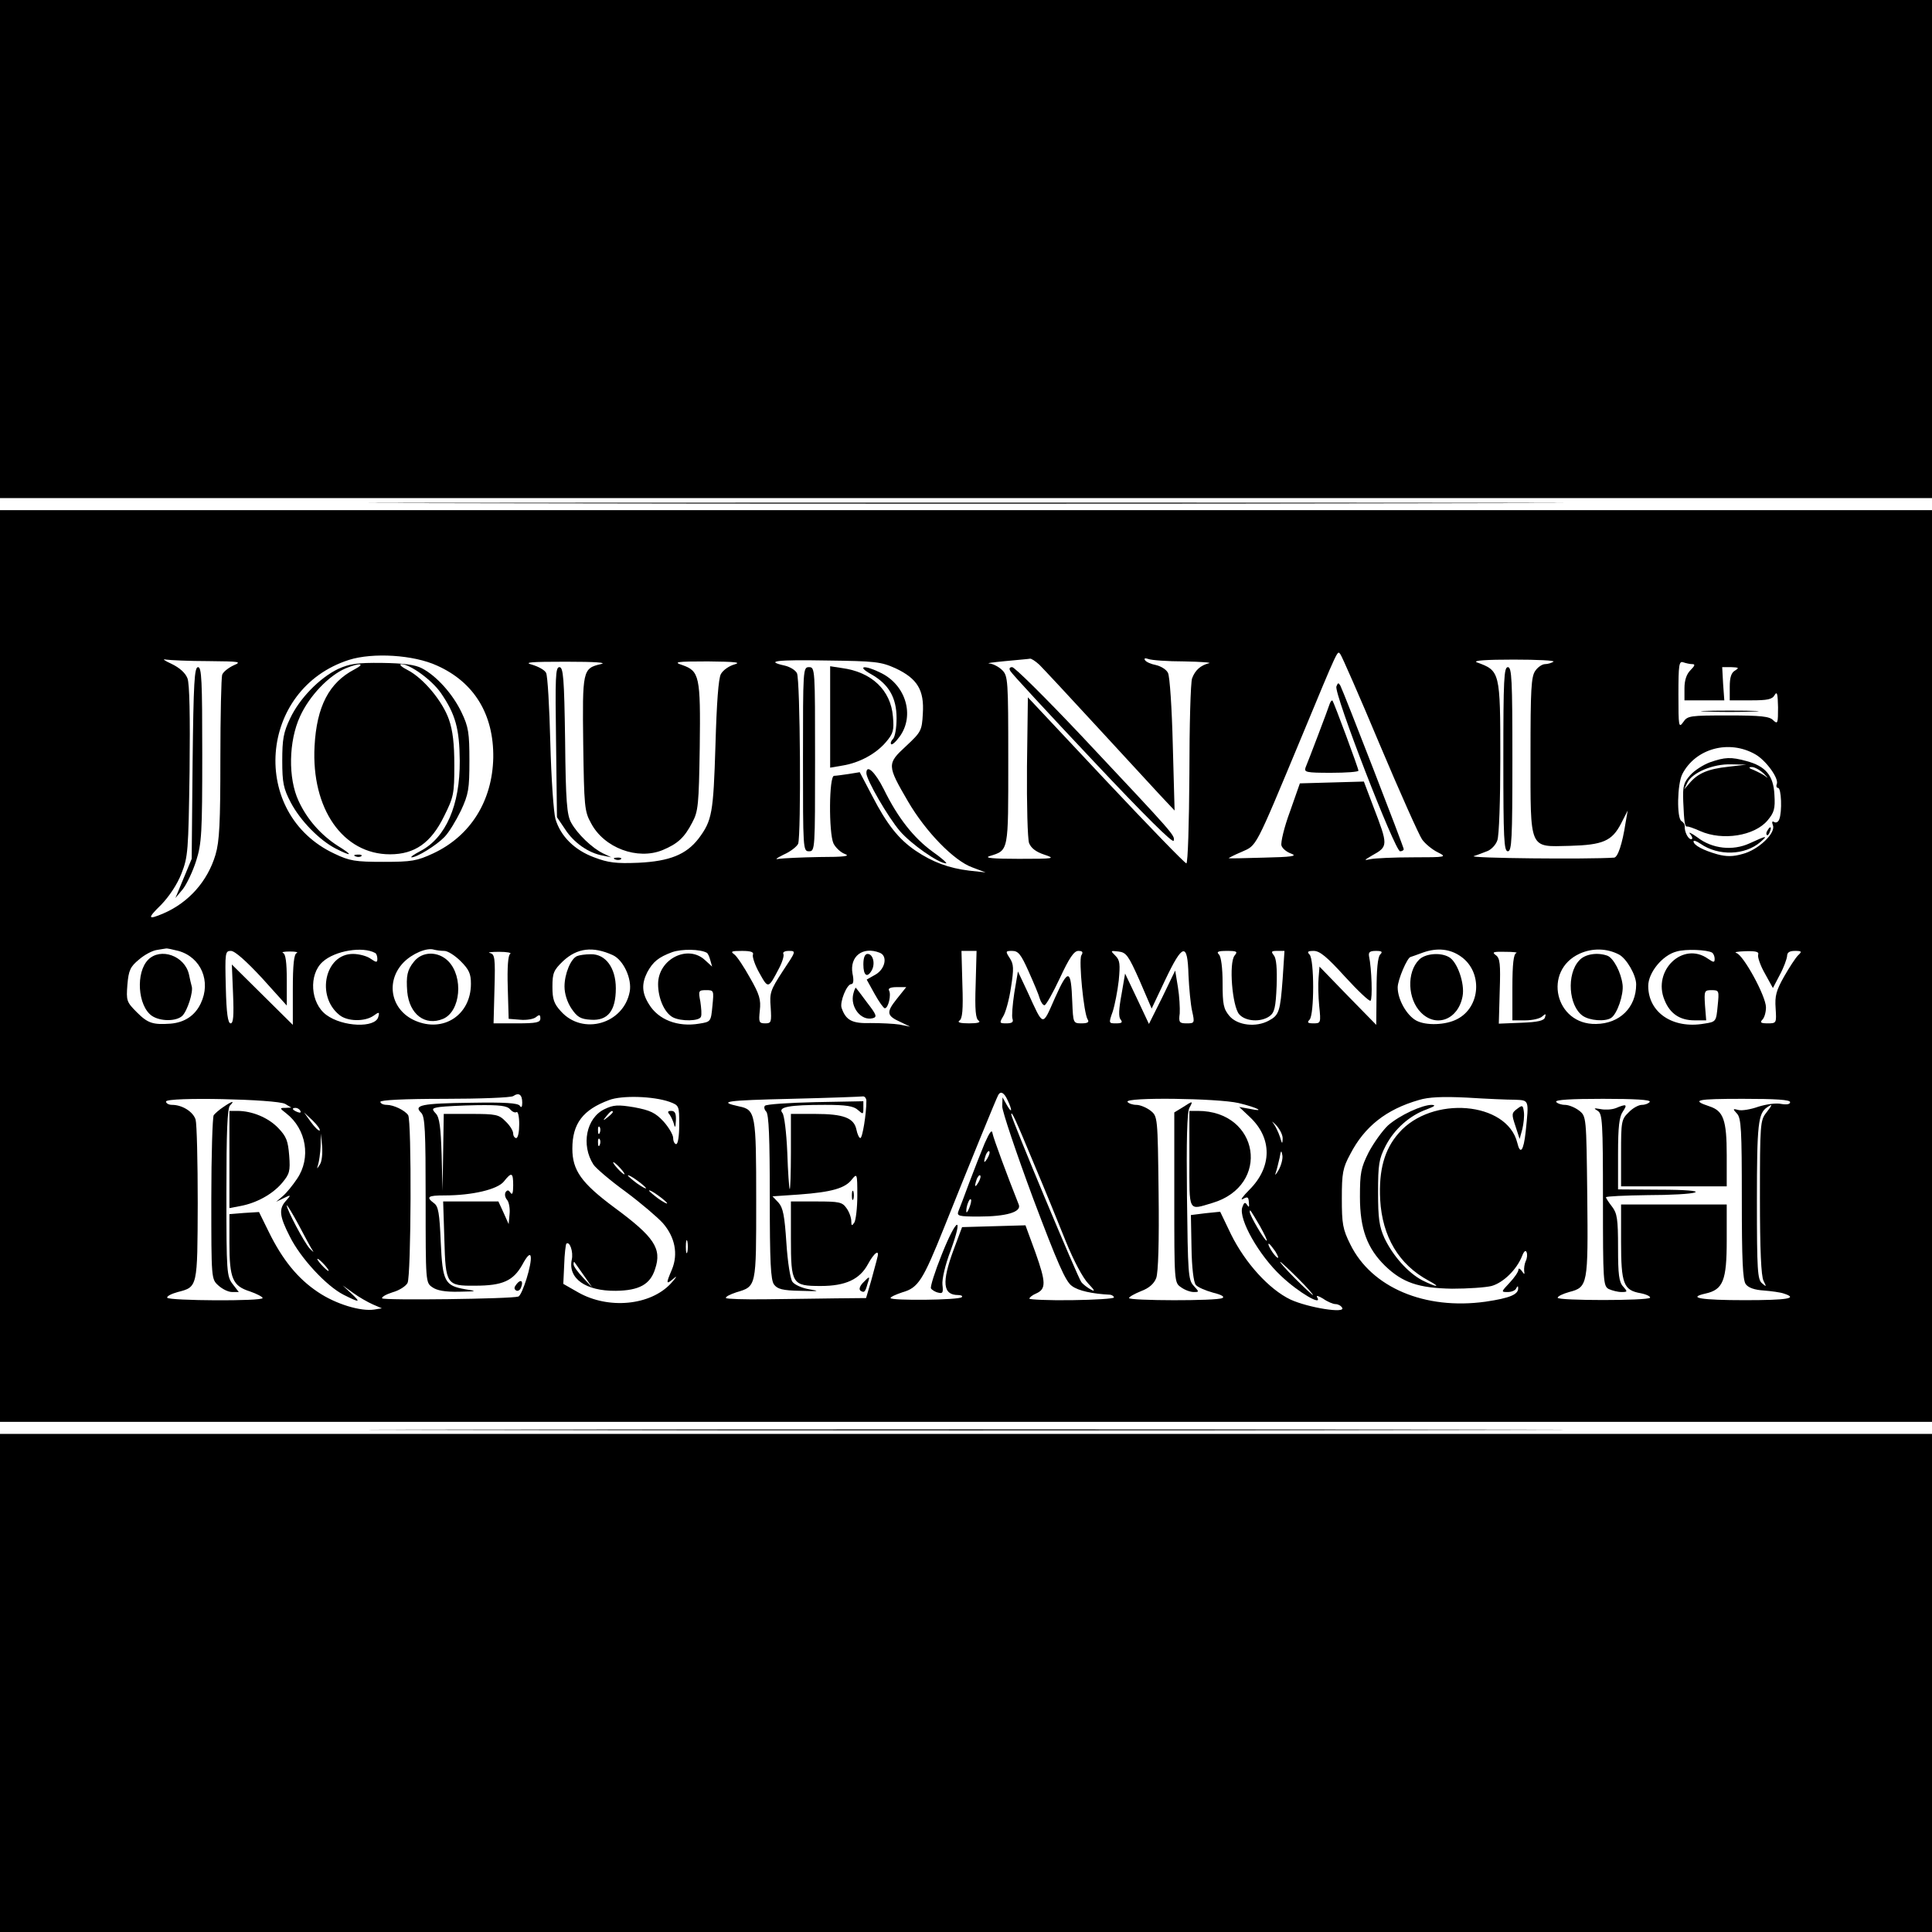 <?xml version="1.0" standalone="no"?>
<!DOCTYPE svg PUBLIC "-//W3C//DTD SVG 20010904//EN"
 "http://www.w3.org/TR/2001/REC-SVG-20010904/DTD/svg10.dtd">
<svg version="1.0" xmlns="http://www.w3.org/2000/svg"
 width="640pt" height="640pt" viewBox="0 0 640 640"
 preserveAspectRatio="xMidYMid meet">

<g transform="translate(0,640) scale(0.1,-0.1)"
fill="#000000" stroke="none">
<path d="M0 5575 l0 -825 3200 0 3200 0 0 825 0 825 -3200 0 -3200 0 0 -825z"/>
<path d="M1598 4733 c881 -2 2323 -2 3205 0 881 1 160 2 -1603 2 -1763 0
-2484 -1 -1602 -2z"/>
<path d="M0 3200 l0 -1510 3200 0 3200 0 0 1510 0 1510 -3200 0 -3200 0 0
-1510z m4570 735 c67 -159 131 -302 141 -316 10 -14 33 -33 51 -42 32 -16 31
-17 -82 -17 -63 0 -126 -3 -140 -6 -23 -5 -22 -4 5 12 54 30 54 33 4 163 l-31
82 -106 -3 -106 -3 -33 -94 c-19 -51 -31 -102 -28 -112 3 -10 18 -22 33 -27
21 -8 0 -11 -91 -13 -64 -2 -117 -3 -117 -2 0 1 19 11 43 21 51 23 42 5 197
377 127 306 120 290 130 278 4 -4 63 -138 130 -298z m-3122 260 c123 -55 188
-162 186 -305 -3 -143 -75 -259 -199 -317 -54 -25 -71 -28 -165 -28 -93 0
-112 3 -162 27 -283 132 -252 546 48 642 79 25 214 17 292 -19z m-758 15 c105
-1 112 -2 84 -14 -17 -8 -34 -21 -38 -31 -3 -9 -6 -135 -6 -279 0 -212 -3
-273 -16 -317 -26 -88 -89 -159 -173 -195 -52 -22 -54 -17 -7 29 26 27 53 67
67 103 22 56 23 74 27 339 2 183 0 290 -7 308 -7 18 -26 35 -53 48 -24 11 -32
17 -18 14 14 -2 77 -5 140 -5z m2277 -24 c72 -34 95 -72 90 -150 -3 -57 -6
-61 -56 -108 -63 -58 -63 -63 7 -183 59 -101 152 -196 212 -218 l45 -17 -55 6
c-66 8 -121 28 -177 66 -56 38 -95 87 -144 182 l-41 78 -37 -6 c-20 -3 -42 -6
-48 -6 -17 0 -18 -189 -2 -224 7 -14 24 -30 38 -35 19 -7 -2 -10 -84 -10 -60
-1 -121 -4 -135 -6 -15 -3 -8 2 16 14 23 10 44 27 48 36 10 28 7 544 -4 565
-5 10 -23 21 -40 25 -68 15 -29 20 138 17 162 -2 180 -4 229 -26z m476 12 c13
-13 98 -104 188 -202 90 -98 186 -202 212 -230 l48 -51 -6 218 c-3 121 -10
228 -16 238 -5 11 -23 22 -40 26 -16 3 -32 10 -36 16 -4 6 0 8 11 4 10 -4 63
-8 119 -8 56 -1 93 -4 82 -6 -28 -7 -46 -23 -56 -50 -5 -13 -9 -156 -9 -318
-1 -162 -5 -295 -10 -295 -5 0 -125 124 -267 275 l-258 275 -3 -229 c-1 -128
2 -240 7 -254 7 -17 23 -29 50 -38 39 -13 34 -14 -84 -14 -86 0 -116 3 -97 9
64 20 62 12 62 318 0 265 -1 279 -20 298 -11 11 -30 21 -42 22 -13 1 11 4 52
8 41 4 78 7 82 8 4 1 18 -8 31 -20z m1703 10 c-6 -4 -19 -8 -28 -8 -9 0 -24
-10 -32 -22 -14 -19 -16 -63 -16 -279 0 -319 -6 -304 130 -301 110 3 140 16
170 74 l22 43 -7 -40 c-11 -72 -26 -115 -38 -116 -88 -6 -482 -2 -465 5 13 4
33 12 46 17 12 5 27 20 32 35 6 14 10 135 10 272 0 288 -1 290 -78 318 -14 6
31 9 122 9 79 0 139 -3 132 -7z m-3156 -8 c-60 -14 -61 -21 -58 -265 3 -206 4
-223 26 -262 43 -82 154 -123 237 -89 50 21 72 41 98 91 20 37 22 58 25 250 3
235 -1 252 -58 272 -31 10 -20 12 85 12 91 -1 112 -3 88 -10 -18 -5 -38 -19
-45 -32 -8 -14 -14 -95 -18 -237 -7 -224 -11 -248 -56 -308 -41 -53 -96 -75
-199 -80 -74 -3 -100 0 -147 18 -65 24 -111 70 -128 127 -6 21 -14 135 -17
253 -3 118 -9 222 -14 231 -5 10 -26 21 -46 27 -30 8 -7 10 112 10 99 0 138
-3 115 -8z m3616 0 c10 0 9 -5 -6 -20 -13 -13 -20 -33 -20 -60 l0 -40 66 0 66
0 -4 55 -3 55 30 0 c25 -1 27 -2 13 -11 -13 -7 -18 -23 -18 -54 l0 -45 70 0
c55 0 71 3 79 18 8 13 10 3 11 -41 0 -53 -1 -57 -16 -43 -12 13 -41 16 -149
16 -127 0 -135 -1 -149 -22 -15 -21 -16 -15 -16 91 0 99 2 112 16 107 9 -3 22
-6 30 -6z m209 -299 c35 -20 78 -79 71 -98 -3 -7 -1 -13 4 -13 11 0 14 -79 4
-104 -3 -9 -11 -13 -17 -9 -7 4 -8 0 -4 -11 10 -26 -49 -82 -101 -95 -31 -9
-53 -9 -83 -1 -46 13 -79 30 -79 43 0 4 10 1 23 -8 59 -41 147 -39 199 6 25
22 22 22 -37 -5 -55 -25 -123 -18 -172 20 -21 15 -32 20 -24 11 8 -10 9 -17 3
-17 -10 0 -23 26 -21 44 0 5 -4 12 -11 16 -16 10 -14 123 3 156 44 85 155 115
242 65z m-5224 -651 c75 -21 109 -101 74 -174 -19 -40 -53 -63 -100 -67 -58
-4 -75 1 -111 37 -35 35 -36 39 -32 92 4 48 10 60 38 83 18 16 45 30 59 32 14
2 28 5 31 5 3 1 21 -3 41 -8z m652 -7 c4 -2 7 -11 7 -19 0 -13 -3 -13 -22 0
-12 9 -39 16 -59 16 -92 0 -123 -139 -45 -202 26 -22 84 -23 113 -3 19 14 21
13 16 -4 -10 -37 -118 -33 -172 7 -53 39 -59 134 -12 176 41 37 133 52 174 29z
m229 7 c11 0 35 -15 54 -34 28 -28 34 -42 34 -75 0 -103 -91 -163 -185 -122
-80 35 -99 129 -39 192 29 30 78 51 102 43 8 -2 23 -4 34 -4z m558 -14 c35
-16 64 -78 56 -121 -20 -107 -156 -146 -228 -65 -23 25 -28 40 -28 81 0 46 4
55 35 85 47 44 99 50 165 20z m311 8 c4 -2 9 -13 12 -25 l6 -21 -23 21 c-57
54 -156 4 -156 -79 0 -47 21 -95 49 -110 27 -14 88 -13 93 2 3 7 1 29 -2 50
-7 36 -6 38 19 38 26 0 26 -1 21 -52 -5 -52 -5 -53 -44 -59 -71 -12 -135 13
-166 64 -24 38 -25 68 -6 106 19 35 37 50 83 67 32 11 92 10 114 -2z m2499
-13 c72 -51 65 -167 -13 -207 -38 -20 -103 -22 -135 -5 -32 17 -62 70 -62 110
0 25 32 100 43 101 1 0 20 7 42 15 46 16 89 12 125 -14z m523 7 c25 -13 57
-68 57 -99 0 -76 -54 -130 -133 -131 -136 -3 -177 177 -54 233 42 19 90 18
130 -3z m309 6 c4 -3 8 -12 8 -20 0 -13 -3 -13 -22 0 -83 59 -185 -39 -144
-137 18 -45 51 -67 99 -67 l39 0 -4 50 c-3 48 -2 50 22 50 25 0 25 -2 20 -52
-5 -52 -5 -53 -45 -59 -104 -18 -185 37 -185 125 0 44 47 102 94 114 30 9 102
6 118 -4z m-4804 -84 l82 -91 0 85 c0 58 -4 86 -12 89 -7 3 3 5 22 5 19 0 29
-2 23 -5 -9 -3 -13 -37 -13 -121 l0 -117 -101 100 -101 100 4 -97 c3 -73 1
-98 -8 -98 -9 0 -14 33 -16 120 -3 115 -2 120 17 120 13 0 51 -34 103 -90z
m822 80 c-7 -4 -10 -44 -8 -111 l3 -104 38 -3 c21 -2 45 2 53 9 11 9 14 8 14
-5 0 -13 -13 -16 -77 -16 l-78 0 3 114 c3 104 1 115 -15 119 -10 2 4 4 30 4
26 0 43 -3 37 -7z m804 -3 c-2 -7 7 -35 22 -61 29 -52 29 -52 65 17 11 21 17
42 14 47 -3 6 5 10 18 10 25 0 24 -1 -20 -67 -41 -63 -44 -72 -40 -120 3 -49
2 -53 -18 -53 -21 0 -22 4 -18 43 4 35 -1 53 -32 107 -20 36 -43 71 -52 78
-14 10 -11 12 25 12 30 0 40 -4 36 -13z m420 7 c27 -10 19 -53 -13 -72 l-30
-17 26 -47 c15 -27 30 -48 34 -48 12 0 22 46 14 59 -4 7 6 11 25 11 l32 0 -32
-40 c-35 -44 -33 -55 14 -76 l31 -15 -35 7 c-19 3 -62 5 -96 5 -61 -2 -82 9
-96 50 -7 19 17 79 32 79 7 0 9 12 4 35 -10 57 34 91 90 69z m318 -105 c-3
-85 0 -114 10 -120 8 -6 -4 -9 -32 -9 -28 0 -40 3 -32 9 10 6 13 35 10 120
l-3 111 25 0 25 0 -3 -111z m175 44 c17 -38 34 -78 37 -90 4 -13 11 -23 16
-23 5 0 28 41 51 90 31 67 47 90 61 90 14 0 17 -4 10 -15 -9 -17 8 -192 21
-212 6 -9 0 -13 -20 -13 -28 0 -28 1 -31 71 -4 110 -13 112 -57 14 -43 -97
-37 -99 -91 19 l-32 68 -12 -71 c-6 -40 -9 -78 -6 -86 4 -11 -2 -15 -20 -15
-23 0 -24 1 -11 23 8 12 20 55 26 96 10 63 9 77 -4 97 -15 23 -14 24 8 24 20
0 29 -11 54 -67z m368 -31 l40 -93 45 95 c58 122 74 125 77 16 2 -43 7 -97 12
-119 9 -40 8 -41 -18 -41 -24 0 -27 3 -23 33 1 17 -1 57 -6 87 l-9 55 -43 -89
-44 -88 -39 83 -40 84 -12 -70 c-9 -48 -10 -74 -3 -82 8 -10 4 -13 -15 -13
-24 0 -25 0 -11 39 7 22 16 68 20 103 5 54 4 67 -11 82 -17 17 -17 17 10 14
26 -3 33 -13 70 -96z m315 83 c-20 -24 -8 -169 15 -195 21 -24 72 -27 101 -6
16 12 20 29 23 100 2 58 -1 91 -9 101 -10 13 -9 15 11 15 l24 0 -6 -92 c-8
-109 -12 -121 -46 -139 -42 -23 -103 -16 -130 15 -20 24 -23 38 -23 110 0 50
-5 87 -12 94 -9 9 -4 12 26 12 33 0 37 -2 26 -15z m365 -70 c43 -47 81 -83 85
-80 7 4 4 106 -5 148 -2 13 3 17 23 17 20 0 23 -3 14 -12 -8 -8 -12 -50 -12
-122 l-1 -111 -94 96 -94 97 -3 -37 c-2 -20 -1 -62 2 -93 6 -57 5 -58 -19 -58
-19 0 -22 3 -13 12 16 16 16 200 0 216 -9 9 -6 12 14 12 20 0 44 -20 103 -85z
m568 78 c-9 -3 -13 -35 -13 -114 l0 -109 43 0 c24 0 49 6 56 13 11 10 13 9 9
-3 -3 -11 -23 -16 -79 -18 l-74 -3 3 108 c3 90 1 109 -13 119 -14 10 -8 12 32
11 26 0 42 -2 36 -4z m801 -6 c-2 -7 7 -35 22 -61 l27 -49 23 44 c13 24 23 52
24 62 0 12 8 17 26 17 23 0 24 -2 10 -15 -8 -8 -29 -40 -46 -70 -26 -46 -31
-64 -28 -105 3 -49 3 -50 -26 -50 -23 0 -27 3 -18 12 7 7 12 25 12 41 0 37
-75 174 -98 180 -9 3 4 5 30 6 35 1 46 -2 42 -12z m-4094 -490 c0 -14 -3 -18
-8 -10 -6 9 -49 12 -162 10 -164 -2 -191 -8 -165 -33 13 -13 15 -59 15 -289 0
-272 0 -274 22 -289 15 -11 43 -16 88 -15 61 1 62 2 22 8 -69 12 -76 25 -82
157 -4 95 -8 118 -22 128 -28 21 -21 26 34 26 93 0 176 20 197 46 26 33 31 30
31 -13 0 -25 -3 -33 -9 -24 -6 9 -10 10 -16 2 -4 -7 -2 -18 5 -26 6 -7 10 -29
8 -47 l-3 -33 -17 38 -17 37 -91 0 -92 0 4 -126 c4 -149 7 -154 102 -153 91 0
126 16 156 69 16 30 26 39 28 28 5 -24 -28 -129 -41 -133 -24 -8 -447 -13
-451 -6 -3 4 12 13 34 20 22 6 44 20 50 31 12 22 14 539 2 556 -11 16 -48 34
-71 34 -12 0 -21 5 -21 10 0 6 78 10 213 10 116 0 219 4 227 9 19 13 30 5 30
-22z m1608 8 c17 -36 14 -45 -3 -15 l-14 25 -1 -30 c0 -16 46 -153 102 -304
81 -215 108 -277 129 -291 21 -16 68 -26 127 -29 6 -1 12 -5 12 -9 0 -4 -63
-8 -140 -9 -77 -1 -140 2 -140 5 0 4 10 12 22 17 34 15 33 37 -2 136 l-33 90
-105 -3 -105 -3 -28 -75 c-40 -108 -36 -150 15 -150 10 0 16 -3 12 -7 -9 -10
-236 -12 -236 -3 0 4 18 12 39 19 53 15 68 39 139 216 80 200 173 428 179 438
8 14 20 7 31 -18z m-1120 -5 c32 -12 32 -13 32 -76 0 -36 -4 -64 -10 -64 -5 0
-10 9 -10 20 0 11 -15 36 -32 55 -27 29 -44 37 -97 47 -54 9 -69 8 -98 -6 -61
-29 -79 -119 -37 -184 8 -12 56 -53 107 -90 51 -38 106 -85 123 -104 40 -46
51 -102 30 -153 -21 -49 -20 -52 7 -29 12 10 7 2 -11 -18 -68 -73 -207 -86
-307 -29 l-49 28 3 64 c1 35 5 66 7 69 11 10 24 -27 18 -53 -13 -62 46 -104
146 -103 77 1 114 21 130 72 23 68 -2 106 -135 204 -109 81 -139 123 -139 195
0 83 35 129 122 161 42 16 146 13 200 -6z m652 3 c0 -43 -13 -123 -20 -123 -4
0 -10 13 -13 28 -8 39 -43 52 -137 52 l-80 0 0 -127 c0 -69 -2 -124 -4 -122
-2 2 -6 57 -8 121 -3 69 -10 123 -16 131 -17 20 23 27 141 27 70 0 95 -4 109
-17 17 -15 18 -15 18 6 l0 23 -159 -3 c-88 -2 -163 -7 -167 -12 -4 -4 -2 -13
4 -19 9 -9 12 -88 12 -283 0 -216 3 -275 14 -290 11 -15 28 -20 87 -21 62 -2
67 -1 30 5 -24 4 -49 15 -56 25 -7 9 -16 66 -20 129 -6 90 -11 116 -26 133
l-20 21 88 6 c109 8 153 21 175 50 17 21 18 20 18 -53 0 -41 -5 -82 -10 -90
-8 -12 -10 -11 -10 5 0 11 -7 31 -16 43 -14 20 -24 22 -100 22 l-84 0 0 -122
c0 -152 4 -158 99 -158 82 0 129 22 156 72 21 39 40 52 31 21 -2 -10 -12 -44
-20 -75 l-17 -58 -102 -1 c-56 -1 -160 -2 -230 -3 -71 -1 -130 1 -132 4 -3 4
13 12 34 19 67 20 66 16 66 305 0 287 -2 300 -57 311 -73 16 -43 20 172 25
124 3 231 7 238 8 6 1 12 -6 12 -15z m2148 4 c48 -2 47 1 36 -106 -7 -64 -18
-78 -28 -36 -34 136 -283 157 -392 32 -48 -54 -67 -123 -62 -221 7 -123 62
-215 160 -268 45 -24 27 -23 -21 1 -47 25 -97 81 -125 140 -17 38 -21 65 -21
151 0 93 3 111 25 154 29 56 80 101 136 121 26 10 32 14 17 15 -32 0 -106 -34
-145 -68 -18 -17 -47 -57 -64 -89 -26 -52 -29 -68 -29 -148 0 -106 24 -170 83
-228 58 -56 111 -74 222 -76 52 0 111 4 131 9 39 11 83 54 101 99 6 16 12 21
15 13 3 -7 2 -20 -3 -30 -4 -9 -6 -24 -5 -32 2 -13 1 -13 -8 0 -6 8 -11 10
-11 4 0 -7 -13 -26 -29 -43 -29 -31 -29 -31 -6 -31 13 0 26 6 28 13 4 7 6 8 6
1 2 -22 -27 -34 -108 -46 -201 -28 -378 47 -448 190 -25 50 -28 68 -28 152 0
84 3 101 28 147 47 91 119 148 227 179 32 10 79 12 160 8 63 -4 134 -7 158 -7z
m-4073 -14 l20 -12 -20 -1 c-19 0 -19 -1 3 -18 67 -52 83 -148 36 -217 -14
-21 -35 -47 -47 -57 l-22 -19 25 12 c24 12 25 11 8 -8 -25 -27 -23 -51 12
-119 35 -71 121 -164 178 -193 54 -27 59 -27 25 5 l-28 26 35 -25 c19 -14 49
-31 65 -38 l30 -13 -25 -4 c-45 -7 -128 18 -187 58 -66 44 -117 106 -163 200
l-32 65 -49 -3 -49 -4 0 -96 c0 -118 11 -142 68 -160 23 -8 42 -18 42 -22 0
-11 -309 -9 -316 1 -2 5 13 13 35 19 66 17 65 15 66 294 0 138 -3 263 -7 277
-8 26 -44 49 -78 49 -11 0 -20 5 -20 11 0 16 368 8 395 -8z m3158 3 c63 -15
92 -31 36 -19 l-34 6 36 -34 c74 -70 73 -165 -2 -240 -22 -22 -32 -36 -22 -31
16 9 19 7 20 -11 2 -16 0 -18 -6 -8 -7 10 -10 8 -16 -9 -12 -39 55 -158 129
-227 58 -55 139 -102 119 -70 -4 7 5 4 20 -5 14 -10 33 -18 41 -18 8 0 18 -5
22 -12 13 -20 -112 0 -171 27 -71 34 -150 121 -197 216 l-36 75 -49 -5 -48 -6
2 -108 c1 -67 7 -114 14 -123 6 -8 32 -19 57 -26 29 -7 40 -14 31 -18 -17 -10
-309 -9 -309 0 0 4 18 14 40 23 27 10 43 25 50 43 7 18 10 121 8 282 -3 253
-3 254 -27 273 -13 10 -34 19 -47 19 -12 0 -26 5 -29 10 -10 16 299 12 368 -4z
m1362 4 c-3 -5 -15 -10 -26 -10 -11 0 -31 -11 -44 -25 -24 -23 -25 -31 -25
-135 l0 -110 175 0 175 0 0 103 c0 117 -11 147 -57 162 -63 21 -44 25 110 25
110 0 157 -3 157 -11 0 -7 -11 -9 -29 -6 -17 4 -50 -1 -76 -9 -25 -9 -55 -14
-66 -11 -19 5 -20 4 -5 -12 14 -15 16 -54 16 -282 0 -203 3 -269 13 -283 9
-12 29 -19 60 -21 25 -2 55 -6 66 -10 50 -16 11 -22 -129 -22 -145 0 -193 8
-130 22 58 13 70 43 70 176 l0 119 -175 0 -175 0 0 -123 c0 -140 8 -161 65
-171 20 -4 33 -11 31 -15 -7 -10 -306 -10 -306 0 0 5 17 13 38 19 62 16 63 24
60 319 -3 262 -3 263 -27 282 -13 10 -34 19 -47 19 -12 0 -26 5 -29 10 -4 7
50 10 155 10 105 0 159 -3 155 -10z m-3775 -25 c7 -8 16 -12 21 -9 5 3 9 -15
9 -40 0 -25 -4 -46 -10 -46 -5 0 -10 7 -10 15 0 9 -11 27 -25 40 -22 23 -32
25 -115 25 l-90 0 -2 -127 -2 -128 -3 120 c-3 90 -7 123 -19 136 -15 16 -13
18 13 22 15 2 71 5 124 6 75 1 99 -2 109 -14z m4161 -11 c-20 -25 -21 -39 -21
-281 0 -174 4 -261 12 -276 10 -20 10 -21 -5 -8 -15 12 -17 43 -17 273 0 255
4 290 34 310 19 13 18 9 -3 -18z m-4856 6 c3 -6 -1 -7 -9 -4 -18 7 -21 14 -7
14 6 0 13 -4 16 -10z m1035 -4 c0 -2 -8 -10 -17 -17 -16 -13 -17 -12 -4 4 13
16 21 21 21 13z m-971 -61 c-3 -2 -16 10 -29 28 l-23 32 29 -27 c15 -15 26
-30 23 -33z m2364 -105 c36 -85 84 -203 108 -263 26 -64 56 -120 74 -139 21
-22 24 -28 9 -20 -11 6 -26 17 -32 25 -11 13 -232 542 -232 555 0 15 14 -16
73 -158z m826 77 c-1 -18 -2 -17 -9 7 -5 15 -15 36 -22 45 -7 9 -3 6 10 -7 12
-13 22 -33 21 -45z m-2262 21 c-3 -8 -6 -5 -6 6 -1 11 2 17 5 13 3 -3 4 -12 1
-19z m-927 -105 c-11 -17 -11 -17 -6 0 3 10 7 37 8 60 l1 42 4 -42 c2 -24 -1
-51 -7 -60z m927 65 c-3 -8 -6 -5 -6 6 -1 11 2 17 5 13 3 -3 4 -12 1 -19z
m2248 -85 c-9 -15 -13 -19 -9 -8 4 11 9 34 13 50 4 25 6 26 9 8 2 -12 -4 -34
-13 -50z m-2180 7 c10 -11 16 -20 13 -20 -3 0 -13 9 -23 20 -10 11 -16 20 -13
20 3 0 13 -9 23 -20z m85 -66 c0 -3 -13 4 -30 16 -16 12 -30 24 -30 26 0 3 14
-4 30 -16 17 -12 30 -24 30 -26z m70 -50 c0 -3 -13 4 -30 16 -16 12 -30 24
-30 26 0 3 14 -4 30 -16 17 -12 30 -24 30 -26z m-1174 -157 c5 -7 1 -4 -10 7
-19 21 -76 129 -76 143 0 4 18 -25 39 -64 21 -40 42 -79 47 -86z m3138 81 c15
-27 25 -48 22 -48 -7 0 -56 84 -56 95 0 11 1 9 34 -47z m-1897 -85 c-3 -10 -5
-2 -5 17 0 19 2 27 5 18 2 -10 2 -26 0 -35z m1948 1 c9 -15 12 -23 6 -20 -11
7 -35 46 -28 46 3 0 12 -12 22 -26z m-3150 -44 c10 -11 16 -20 13 -20 -3 0
-13 9 -23 20 -10 11 -16 20 -13 20 3 0 13 -9 23 -20z m859 -35 l28 -40 -31 33
c-17 18 -31 37 -31 44 0 6 1 9 3 7 2 -2 15 -22 31 -44z m2366 -10 c30 -30 52
-55 49 -55 -2 0 -29 25 -59 55 -30 30 -52 55 -49 55 2 0 29 -25 59 -55z"/>
<path d="M4427 4126 c-9 -22 194 -546 211 -546 6 0 12 3 12 7 0 8 -199 521
-210 542 -6 10 -8 10 -13 -3z"/>
<path d="M4405 4069 c-6 -19 -71 -190 -80 -211 -6 -16 1 -18 84 -18 50 0 91 3
91 7 0 8 -81 226 -86 232 -2 2 -6 -2 -9 -10z"/>
<path d="M1120 4184 c-62 -30 -128 -98 -159 -164 -22 -46 -26 -69 -26 -140 0
-73 4 -92 28 -138 32 -61 95 -125 149 -153 55 -28 59 -23 7 9 -56 36 -102 88
-130 149 -35 75 -33 198 5 280 31 68 95 135 151 159 46 19 68 17 30 -3 -85
-44 -126 -123 -133 -255 -11 -207 94 -358 250 -358 82 0 136 38 179 126 32 64
34 75 34 169 0 71 -5 115 -18 152 -21 60 -84 136 -136 163 -20 10 -30 19 -22
20 29 0 101 -52 131 -95 49 -71 62 -119 63 -225 1 -147 -46 -255 -130 -299
-21 -11 -34 -20 -30 -21 17 -1 83 40 109 67 15 15 39 55 55 88 25 54 28 71 28
165 0 92 -3 112 -26 160 -29 61 -83 121 -131 146 -22 12 -61 17 -132 18 -84 1
-108 -3 -146 -20z"/>
<path d="M1178 3563 c7 -3 16 -2 19 1 4 3 -2 6 -13 5 -11 0 -14 -3 -6 -6z"/>
<path d="M638 3873 l-3 -318 -27 -65 -27 -65 25 30 c13 17 33 59 44 94 18 57
20 92 20 352 0 245 -2 289 -14 289 -12 0 -15 -50 -18 -317z"/>
<path d="M2660 3885 c0 -298 0 -305 20 -305 20 0 20 7 20 305 0 298 0 305 -20
305 -20 0 -20 -7 -20 -305z"/>
<path d="M2750 4025 l0 -168 41 7 c56 9 111 39 144 78 24 28 27 39 23 84 -7
88 -71 148 -169 161 l-39 6 0 -168z"/>
<path d="M2885 4167 c59 -33 85 -78 85 -146 0 -32 -5 -62 -12 -69 -6 -6 -9
-14 -6 -17 3 -4 16 8 29 26 49 69 20 168 -61 209 -55 28 -85 25 -35 -3z"/>
<path d="M2870 3839 c0 -22 71 -145 111 -192 37 -43 128 -107 153 -107 5 0
-15 18 -45 39 -62 45 -115 112 -161 206 -29 58 -58 85 -58 54z"/>
<path d="M3347 4177 c4 -8 127 -141 273 -296 172 -183 266 -276 268 -266 4 18
6 16 -306 348 -118 125 -221 227 -229 227 -9 0 -11 -5 -6 -13z"/>
<path d="M4980 3885 c0 -264 2 -305 15 -305 13 0 15 41 15 305 0 264 -2 305
-15 305 -13 0 -15 -41 -15 -305z"/>
<path d="M1842 3942 l3 -249 27 -40 c29 -45 77 -78 123 -87 l30 -6 -27 13
c-36 17 -86 65 -106 102 -14 25 -18 69 -20 273 -3 207 -6 242 -19 242 -13 0
-14 -33 -11 -248z"/>
<path d="M2038 3553 c7 -3 16 -2 19 1 4 3 -2 6 -13 5 -11 0 -14 -3 -6 -6z"/>
<path d="M5653 4043 c42 -2 112 -2 155 0 42 1 7 3 -78 3 -85 0 -120 -2 -77 -3z"/>
<path d="M5665 3875 c-22 -8 -52 -27 -66 -43 -22 -25 -25 -36 -23 -88 3 -69 5
-83 13 -82 3 1 23 -6 43 -15 74 -33 180 -16 223 35 22 26 26 39 23 85 -3 64
-29 95 -93 112 -51 14 -71 13 -120 -4z m60 -15 c-67 -7 -101 -22 -128 -54
l-18 -21 11 23 c16 33 85 62 145 60 l50 -1 -60 -7z m117 -22 c13 -13 17 -18 8
-11 -8 7 -27 16 -40 22 -17 6 -19 10 -8 10 9 1 27 -9 40 -21z"/>
<path d="M5855 3649 c-4 -6 -5 -12 -2 -15 2 -3 7 2 10 11 7 17 1 20 -8 4z"/>
<path d="M491 3221 c-42 -42 -35 -153 12 -186 28 -19 81 -19 101 0 17 17 37
80 31 98 -2 7 -6 24 -9 39 -14 62 -94 90 -135 49z"/>
<path d="M1371 3214 c-22 -27 -26 -47 -22 -99 7 -75 59 -115 119 -90 58 25 68
139 17 191 -34 34 -87 33 -114 -2z"/>
<path d="M1912 3233 c-21 -8 -42 -59 -42 -101 0 -24 9 -52 23 -73 19 -28 30
-35 64 -37 56 -4 83 29 83 104 0 68 -34 114 -83 113 -18 0 -38 -3 -45 -6z"/>
<path d="M4701 3221 c-42 -42 -38 -131 6 -175 51 -52 124 -23 138 54 8 42 -18
116 -46 130 -29 16 -78 11 -98 -9z"/>
<path d="M5231 3218 c-42 -45 -35 -150 12 -183 23 -16 74 -20 94 -7 20 13 42
77 38 110 -5 41 -30 88 -50 96 -33 12 -75 6 -94 -16z"/>
<path d="M2860 3205 c0 -37 13 -46 28 -19 12 22 4 54 -14 54 -9 0 -14 -12 -14
-35z"/>
<path d="M2827 3109 c-12 -44 25 -92 64 -82 15 4 13 11 -18 51 -19 26 -36 48
-38 50 -1 1 -5 -7 -8 -19z"/>
<path d="M1711 2146 c-8 -10 -9 -16 -1 -21 5 -3 13 1 16 10 9 22 -1 29 -15 11z"/>
<path d="M3262 2613 c-12 -29 -35 -87 -51 -130 -16 -43 -32 -86 -36 -95 -6
-16 0 -18 67 -18 91 0 142 15 133 39 -39 98 -84 220 -87 236 -2 15 -9 6 -26
-32z m9 -50 c-12 -20 -14 -14 -5 12 4 9 9 14 11 11 3 -2 0 -13 -6 -23z m-30
-80 c-12 -20 -14 -14 -5 12 4 9 9 14 11 11 3 -2 0 -13 -6 -23z m-30 -84 c-5
-13 -10 -19 -10 -12 -1 15 10 45 15 40 3 -2 0 -15 -5 -28z"/>
<path d="M3120 2245 c-23 -57 -39 -108 -36 -113 3 -5 14 -12 24 -14 15 -4 17
0 14 26 -2 18 9 66 27 113 44 121 20 111 -29 -12z"/>
<path d="M2218 2708 c5 -7 12 -22 15 -33 3 -13 5 -9 6 13 1 23 -3 32 -15 32
-12 0 -14 -3 -6 -12z"/>
<path d="M2822 2440 c0 -14 2 -19 5 -12 2 6 2 18 0 25 -3 6 -5 1 -5 -13z"/>
<path d="M2858 2150 c-11 -12 -13 -22 -7 -26 12 -7 15 -5 23 24 9 26 7 26 -16
2z"/>
<path d="M5026 2727 c-19 -14 -19 -18 -6 -57 l14 -43 9 33 c4 17 7 43 5 57 -3
22 -5 23 -22 10z"/>
<path d="M740 2733 c-14 -9 -28 -22 -32 -27 -4 -6 -8 -131 -8 -277 0 -265 0
-266 23 -287 13 -12 33 -22 46 -22 l22 0 -20 26 c-20 26 -21 39 -21 303 0 202
3 280 12 289 17 17 7 15 -22 -5z"/>
<path d="M760 2559 l0 -161 37 7 c53 10 106 39 138 77 24 29 27 38 23 90 -4
49 -9 63 -37 92 -33 34 -86 56 -135 56 l-26 0 0 -161z"/>
<path d="M3918 2732 l-28 -17 0 -282 c0 -280 0 -282 22 -297 12 -9 31 -16 42
-16 19 0 19 0 0 21 -18 19 -19 42 -22 295 -2 184 0 280 8 294 13 24 12 24 -22
2z"/>
<path d="M3940 2560 c0 -179 -5 -169 76 -145 195 58 156 305 -48 305 l-28 0 0
-160z"/>
<path d="M5352 2729 c-13 -5 -36 -6 -50 -3 -23 4 -24 3 -9 -6 15 -10 17 -35
17 -295 0 -271 1 -285 19 -295 11 -5 30 -10 42 -10 21 0 21 1 6 18 -14 15 -17
40 -17 129 0 95 -3 114 -20 136 -11 14 -20 28 -20 31 0 3 62 6 138 7 75 0 146
4 157 9 13 5 -31 9 -117 9 l-138 1 0 118 c0 90 4 123 16 140 16 24 12 26 -24
11z"/>
<path d="M1598 1663 c881 -2 2323 -2 3205 0 881 1 160 2 -1603 2 -1763 0
-2484 -1 -1602 -2z"/>
<path d="M0 825 l0 -825 3200 0 3200 0 0 825 0 825 -3200 0 -3200 0 0 -825z"/>
</g>
</svg>
